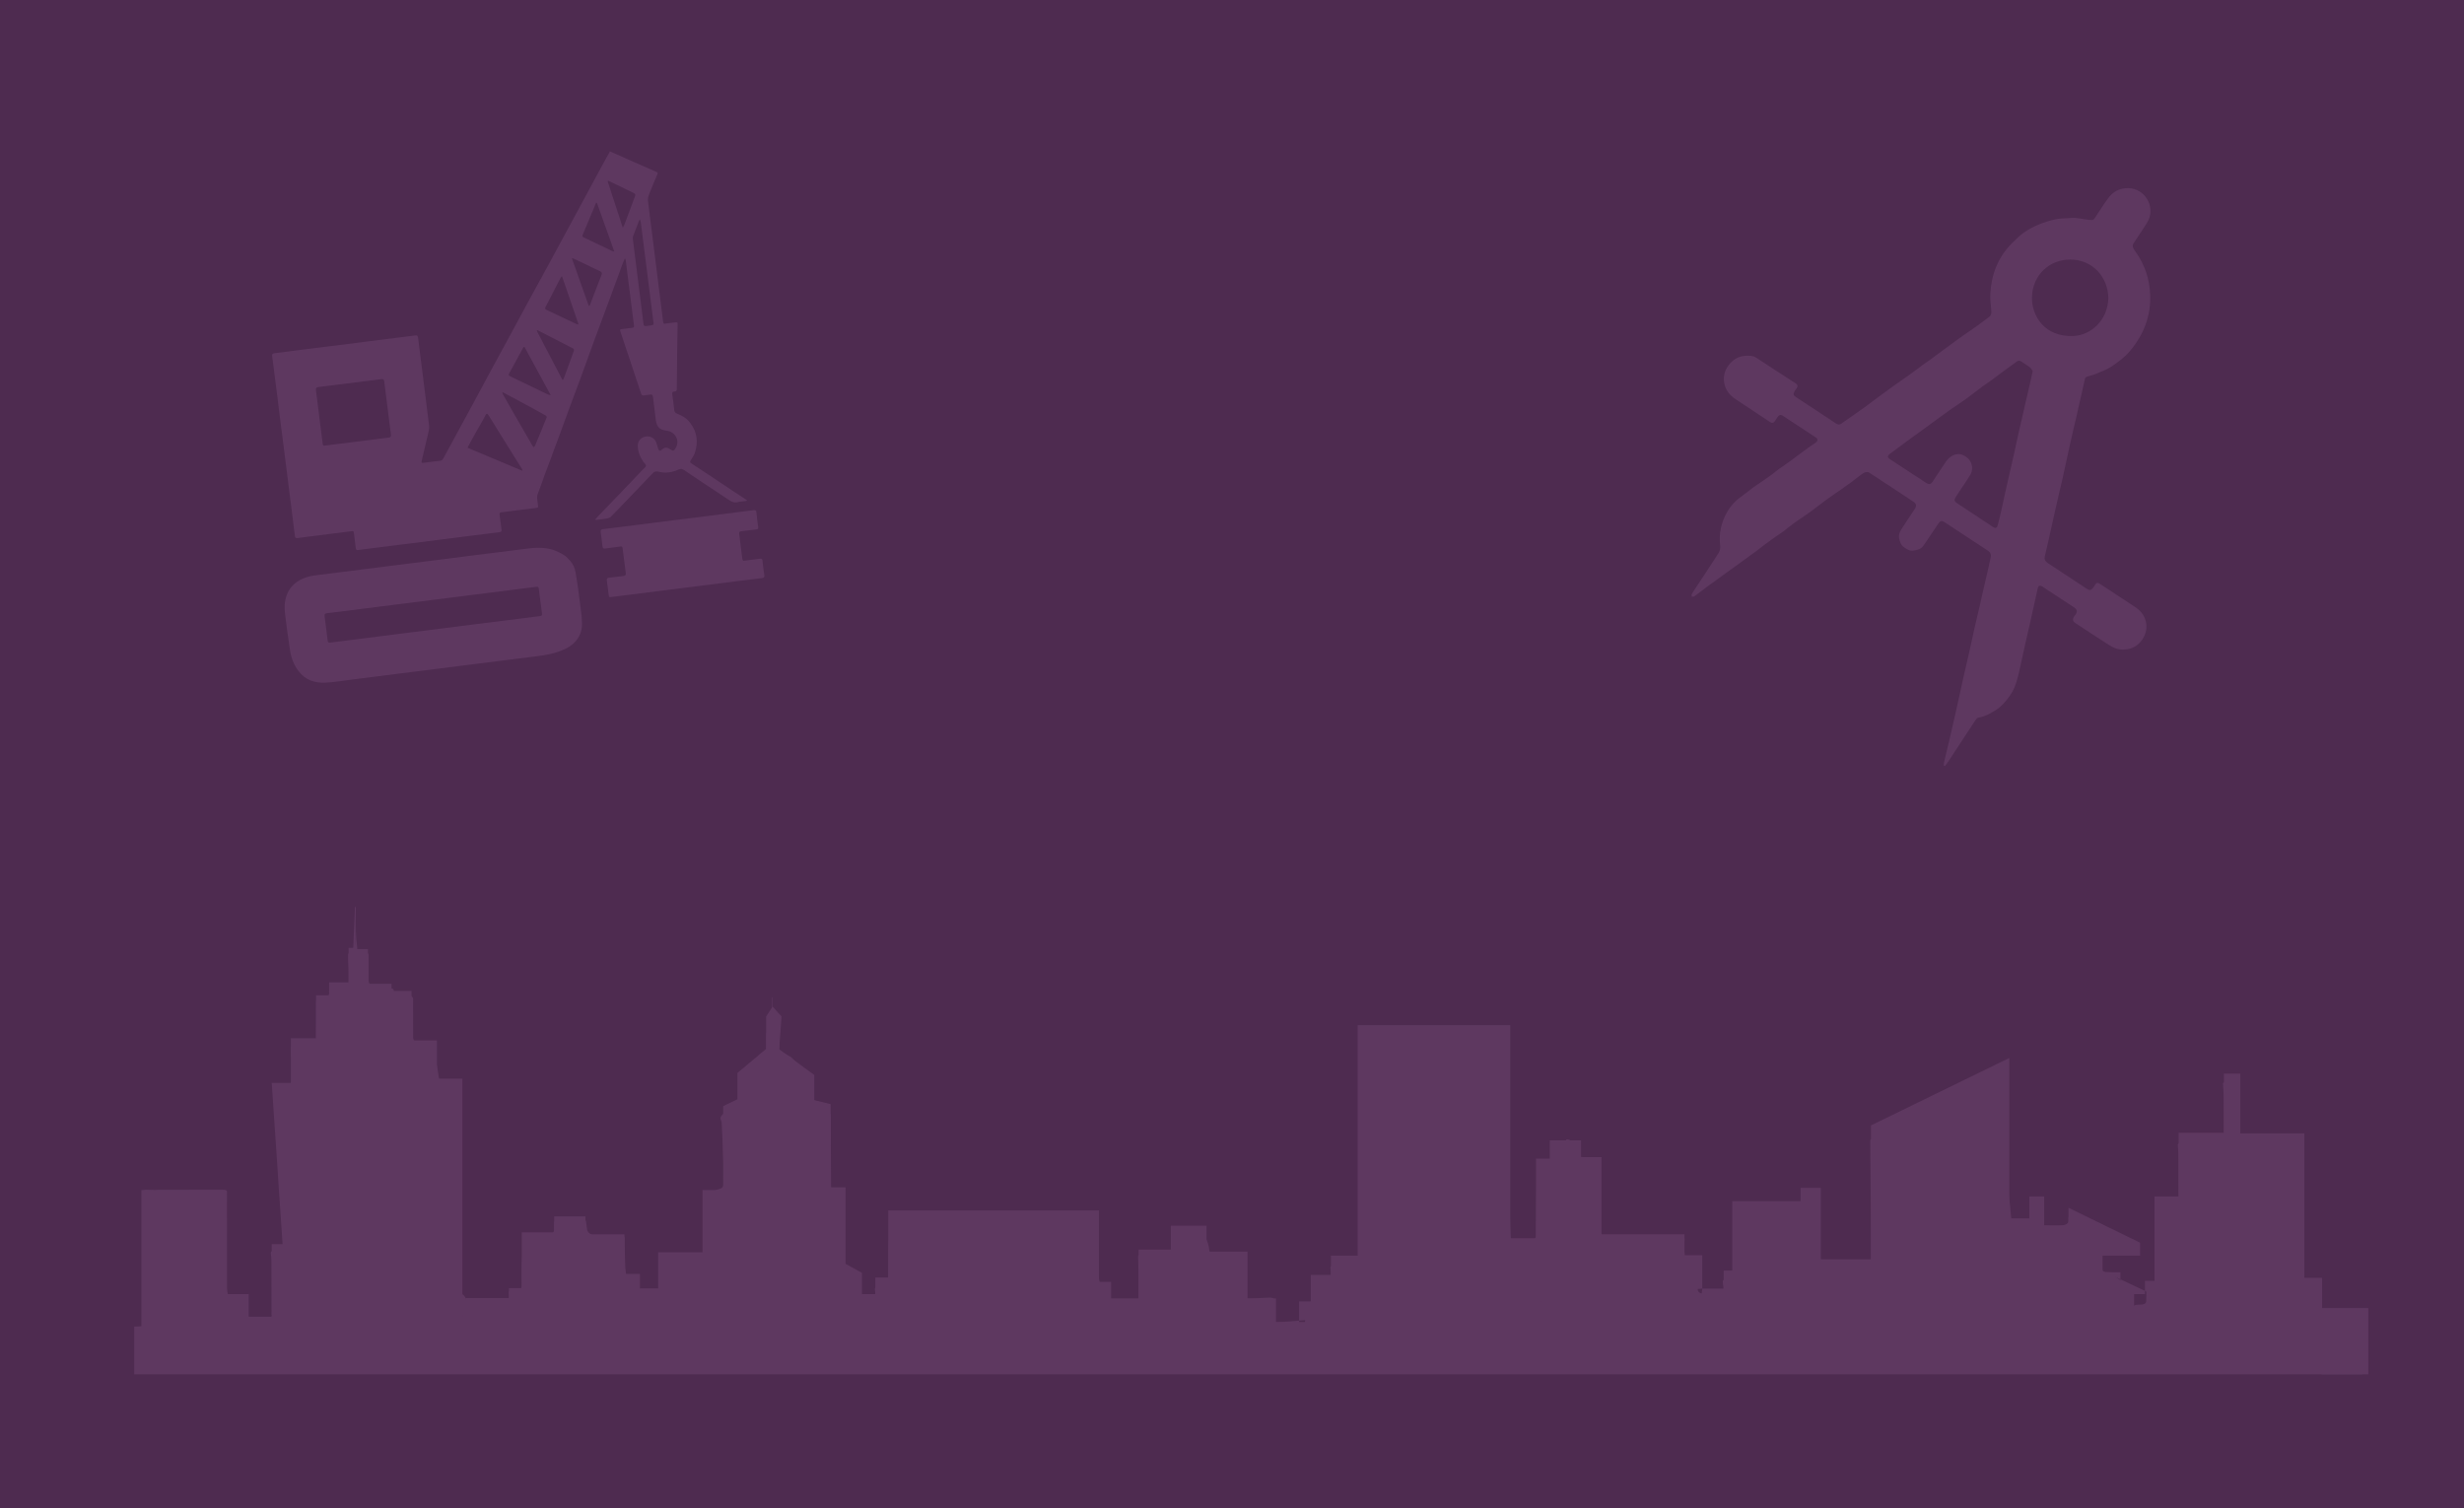 <svg id="eEXFeVaYcxD1" xmlns="http://www.w3.org/2000/svg" xmlns:xlink="http://www.w3.org/1999/xlink" viewBox="20 -65 1160 710" shape-rendering="geometricPrecision" text-rendering="geometricPrecision"><defs><rect id="eEXFeVaYcxD2" width="50.212" height="50.212" rx="0" ry="0"/><rect id="eEXFeVaYcxD3" width="50.212" height="50.211" rx="0" ry="0"/><rect id="eEXFeVaYcxD4" width="62.793" height="62.793" rx="0" ry="0"/><rect id="eEXFeVaYcxD5" width="58.351" height="58.35" rx="0" ry="0"/><rect id="eEXFeVaYcxD6" width="54.526" height="54.529" rx="0" ry="0"/><rect id="eEXFeVaYcxD7" width="61.734" height="61.734" rx="0" ry="0"/><rect id="eEXFeVaYcxD8" width="63.248" height="63.249" rx="0" ry="0"/><rect id="eEXFeVaYcxD9" width="63.527" height="63.061" rx="0" ry="0"/><rect id="eEXFeVaYcxD10" width="63.542" height="63.543" rx="0" ry="0"/><rect id="eEXFeVaYcxD11" width="62.916" height="62.914" rx="0" ry="0"/><rect id="eEXFeVaYcxD12" width="50.873" height="50.872" rx="0" ry="0"/><rect id="eEXFeVaYcxD13" width="62.716" height="62.716" rx="0" ry="0"/><rect id="eEXFeVaYcxD14" width="62.523" height="62.523" rx="0" ry="0"/><rect id="eEXFeVaYcxD15" width="63.049" height="63.049" rx="0" ry="0"/></defs><g id="eEXFeVaYcxD16"><rect id="eEXFeVaYcxD17" width="1200" height="720" rx="0" ry="0" transform="matrix(1 0 0 1 0 -70)" fill="rgb(78,43,80)" stroke="none" stroke-width="1"/><g id="eEXFeVaYcxD18"><path id="eEXFeVaYcxD19" d="M307.157,6.257C310.986,7.958,314.687,9.609,318.394,11.248C321.947,12.819,325.505,14.383,329.063,15.933C329.654,16.19,329.703,16.531,329.465,17.087C328.112,20.28,326.735,23.464,325.484,26.698C325.127,27.624,324.942,28.732,325.063,29.707C327.363,48.311,329.718,66.911,332.065,85.508C332.357,87.818,332.245,87.477,334.239,87.225C335.373,87.083,336.509,86.931,337.647,86.803C338.993,86.652,339.021,86.68,339,87.996C338.933,91.987,338.853,95.975,338.802,99.967C338.724,106.039,338.648,112.113,338.616,118.184C338.611,119.034,338.234,119.302,337.502,119.319C336.596,119.34,336.348,119.744,336.485,120.653C336.849,123.055,337.161,125.469,337.392,127.888C337.486,128.901,337.916,129.429,338.843,129.77C341.297,130.673,343.431,132.063,345.015,134.186C348.212,138.473,348.794,143.192,347.113,148.185C346.69,149.438,345.901,150.586,345.188,151.723C344.788,152.36,344.785,152.709,345.45,153.137C348.019,154.79,350.56,156.481,353.101,158.169C357.084,160.818,361.059,163.482,365.042,166.131C367.006,167.438,368.986,168.721,370.955,170.016C371.196,170.177,371.422,170.363,371.809,170.651C371.374,170.777,371.158,170.869,370.937,170.899C369.732,171.06,368.492,171.081,367.329,171.385C365.622,171.826,364.337,171.173,362.998,170.258C359.732,168.032,356.402,165.898,353.109,163.711C350.045,161.678,346.996,159.624,343.939,157.577C343.077,156.999,342.256,156.321,341.324,155.893C340.857,155.679,340.105,155.757,339.61,155.985C337.124,157.123,334.553,157.689,331.825,157.394C330.933,157.297,330.061,156.98,329.171,156.939C328.658,156.911,327.97,157.082,327.635,157.426C323.861,161.301,320.144,165.234,316.405,169.144C313.505,172.178,310.614,175.218,307.666,178.201C307.222,178.652,306.516,178.967,305.881,179.082C304.246,179.381,302.584,179.538,300.927,179.737C300.736,179.758,300.538,179.717,300.092,179.687C300.662,179.043,301.085,178.53,301.546,178.052C305.394,174.05,309.253,170.057,313.096,166.054C316.286,162.726,319.462,159.384,322.638,156.04C323.18,155.467,324.059,154.885,324.103,154.257C324.142,153.66,323.277,153.015,322.843,152.369C321.29,150.053,320.226,147.555,320.262,144.718C320.289,142.551,321.766,140.902,323.891,140.518C326.067,140.124,328.089,141.171,328.886,143.172C329.257,144.108,329.498,145.09,329.794,146.051C330.213,147.395,330.701,147.536,331.712,146.599C332.889,145.509,333.95,145.476,335.468,146.484C336.914,147.445,337.209,147.378,338.099,145.901C340.16,142.488,337.979,138.268,333.897,137.762C330.495,137.344,329.159,136.003,328.733,132.598C328.282,129.016,327.804,125.434,327.401,121.847C327.293,120.887,326.932,120.573,325.993,120.755C325.073,120.932,324.128,120.96,323.208,121.144C322.374,121.311,322.035,120.96,321.791,120.211C320.664,116.749,319.496,113.299,318.341,109.844C316.278,103.66,314.206,97.475,312.146,91.285C311.748,90.096,311.771,90.073,312.974,89.912C314.488,89.711,316,89.479,317.521,89.345C318.331,89.273,318.572,89.019,318.461,88.176C317.385,79.878,316.348,71.574,315.301,63.271C315.066,61.411,314.841,59.551,314.604,57.693C314.561,57.357,314.482,57.026,314.172,56.629C313.85,57.384,313.498,58.132,313.213,58.903C311.615,63.23,310.046,67.566,308.445,71.891C305.522,79.79,302.564,87.68,299.655,95.585C297.392,101.734,295.194,107.906,292.94,114.059C291.649,117.574,290.283,121.062,288.988,124.574C287.116,129.646,285.292,134.738,283.418,139.808C281.132,145.99,278.807,152.154,276.517,158.329C275.323,161.544,274.145,164.768,273.007,168.002C272.835,168.499,272.846,169.09,272.885,169.628C272.956,170.596,273.119,171.558,273.239,172.522C273.416,173.957,273.398,173.994,272.002,174.171C267.938,174.688,263.874,175.194,259.808,175.702C258.603,175.849,257.399,176.017,256.191,176.137C255.396,176.218,255.04,176.466,255.186,177.393C255.553,179.688,255.772,182.004,256.107,184.309C256.226,185.123,255.979,185.418,255.166,185.518C245.419,186.73,235.676,187.982,225.931,189.212C216.254,190.435,206.575,191.65,196.9,192.871C194.145,193.216,191.387,193.547,188.635,193.927C187.872,194.033,187.567,193.794,187.482,193.031C187.234,190.788,186.926,188.551,186.648,186.311C186.488,185.014,186.441,184.954,185.19,185.113C179.99,185.768,174.79,186.433,169.59,187.093C166.455,187.489,163.314,187.828,160.19,188.291C159.176,188.443,158.916,188.093,158.81,187.199C158.327,183.131,157.803,179.064,157.29,175.003C154.958,156.54,152.627,138.074,150.295,119.612C149.584,113.963,148.886,108.312,148.14,102.667C148.018,101.737,148.235,101.397,149.214,101.278C163.304,99.528,177.389,97.736,191.477,95.955C199.468,94.948,207.461,93.959,215.449,92.913C216.425,92.787,216.714,93.067,216.829,93.997C218.537,107.707,220.287,121.411,221.981,135.122C222.102,136.092,222.003,137.137,221.786,138.093C220.745,142.696,219.626,147.277,218.541,151.872C218.31,152.833,218.439,152.987,219.448,152.866C222.033,152.558,224.613,152.187,227.203,151.923C228.136,151.826,228.5,151.203,228.862,150.543C230.542,147.466,232.195,144.377,233.866,141.295C236.895,135.72,239.942,130.157,242.962,124.577C245.928,119.09,248.863,113.584,251.834,108.097C254.374,103.403,256.956,98.731,259.499,94.039C262.572,88.371,265.612,82.686,268.696,77.02C271.709,71.48,274.768,65.964,277.782,60.425C280.57,55.312,283.327,50.184,286.099,45.063C288.822,40.033,291.547,35.007,294.266,29.977C297.278,24.398,300.282,18.814,303.304,13.24C304.581,10.896,305.882,8.567,307.157,6.257M172.918,144.771C173.12,144.752,173.259,144.739,173.398,144.723C183.273,143.479,193.147,142.223,203.027,140.999C204.032,140.877,204.153,140.404,204.039,139.525C202.963,131.198,201.906,122.868,200.888,114.536C200.766,113.525,200.333,113.376,199.447,113.491C189.605,114.754,179.762,116.006,169.912,117.21C168.856,117.339,168.605,117.698,168.739,118.724C169.829,127.118,170.877,135.515,171.921,143.916C172.006,144.6,172.237,144.968,172.918,144.771M265.808,156.586L265.995,156.398C265.869,156.102,265.772,155.789,265.604,155.516C264.815,154.251,264,153.004,263.211,151.739C260.993,148.181,258.782,144.618,256.57,141.061C255.254,138.94,253.942,136.822,252.627,134.707C251.71,133.233,250.791,131.763,249.87,130.293C249.468,129.653,249.044,129.576,248.649,130.293C248.364,130.807,248.126,131.349,247.836,131.859C245.893,135.297,243.933,138.732,242,142.173C241.362,143.31,240.778,144.476,240.095,145.773C248.738,149.409,257.273,152.997,265.808,156.586M321.229,38.25C320.997,38.654,320.875,38.811,320.806,38.987C319.866,41.408,318.916,43.827,318.016,46.264C317.869,46.662,317.89,47.152,317.941,47.588C318.212,49.93,318.516,52.272,318.81,54.611C320.197,65.59,321.588,76.569,322.955,87.553C323.049,88.319,323.36,88.597,324.093,88.498C324.986,88.379,325.883,88.267,326.777,88.165C327.518,88.082,327.759,87.715,327.665,86.963C325.653,71.165,323.663,55.365,321.656,39.567C321.609,39.196,321.425,38.837,321.229,38.25M256.666,119.648C256.588,119.733,256.513,119.816,256.435,119.898C256.56,120.171,256.664,120.457,256.81,120.718C257.972,122.767,259.134,124.816,260.309,126.857C263.765,132.868,267.225,138.876,270.693,144.877C270.838,145.128,271.084,145.318,271.284,145.542C271.495,145.296,271.785,145.082,271.905,144.796C272.813,142.657,273.688,140.507,274.566,138.358C275.463,136.178,276.337,133.989,277.241,131.81C277.478,131.241,277.428,130.866,276.831,130.543C274.177,129.111,271.551,127.629,268.901,126.191C266.252,124.752,263.588,123.339,260.929,121.917C259.511,121.158,258.086,120.405,256.666,119.648M266.894,98.277C266.763,98.309,266.631,98.345,266.496,98.378C264.235,102.511,261.986,106.646,259.711,110.77C259.332,111.458,259.487,111.816,260.174,112.145C266.115,114.993,272.042,117.866,277.98,120.718C278.279,120.861,278.638,120.888,279.279,121.046C275.044,113.254,270.969,105.765,266.894,98.277M272.979,90.434C272.882,90.526,272.786,90.621,272.689,90.715C276.724,98.423,280.76,106.131,284.789,113.839L285.106,113.763C285.302,113.33,285.527,112.909,285.69,112.464C287.169,108.394,288.625,104.313,290.124,100.248C290.4,99.499,290.108,99.19,289.489,98.877C284.919,96.543,280.361,94.185,275.798,91.84C274.865,91.362,273.919,90.9,272.979,90.434M292.077,87.778C292.16,87.7,292.243,87.623,292.321,87.547C289.757,80.089,287.192,72.632,284.552,64.96C284.216,65.353,284.083,65.463,284.009,65.605C281.611,70.252,279.223,74.9,276.815,79.542C276.449,80.248,276.682,80.609,277.342,80.917C281.983,83.095,286.613,85.292,291.247,87.479C291.513,87.603,291.801,87.679,292.077,87.778M301.03,30.517L300.609,30.473C300.116,31.676,299.629,32.882,299.128,34.078C297.523,37.915,295.927,41.753,294.287,45.574C294.007,46.233,294.206,46.49,294.782,46.749C296.136,47.365,297.468,48.035,298.811,48.68C301.932,50.177,305.055,51.678,308.183,53.166C308.402,53.27,308.669,53.28,309.203,53.397C306.417,45.601,303.723,38.058,301.03,30.517M297.176,78.977C297.283,78.965,297.389,78.954,297.498,78.942C297.587,78.803,297.707,78.673,297.767,78.523C299.566,73.83,301.329,69.124,303.176,64.449C303.555,63.495,303.28,63.076,302.463,62.687C298.928,61.001,295.407,59.285,291.877,57.59C291.109,57.219,290.322,56.892,289.543,56.546C289.451,56.601,289.356,56.658,289.262,56.714L297.176,78.977ZM313.191,42.174C313.508,41.639,313.725,41.373,313.84,41.07C315.521,36.591,317.193,32.111,318.856,27.627C319.3,26.428,319.183,26.273,318.042,25.726C315.197,24.365,312.373,22.969,309.537,21.593C308.477,21.077,307.405,20.585,306.338,20.083C306.246,20.173,306.156,20.263,306.067,20.352C308.412,27.538,310.758,34.723,313.191,42.174" fill="rgb(94,56,96)" stroke="none" stroke-width="1"/><path id="eEXFeVaYcxD20" d="M293.958,227.777C294.384,233.507,291.249,237.984,286.369,240.358C281.763,242.608,276.857,243.466,271.839,244.065C262.192,245.213,252.559,246.478,242.92,247.693C233.284,248.907,223.644,250.125,214.005,251.341C204.366,252.555,194.726,253.779,185.09,254.99C181.131,255.487,177.178,256.212,173.205,256.392C168.177,256.62,163.719,255.137,160.496,250.873C158.297,247.969,157.075,244.689,156.538,241.161C155.657,235.405,154.849,229.631,154.174,223.845C153.837,220.951,153.924,218.031,154.958,215.222C156.289,211.605,158.799,209.146,162.249,207.525C164.296,206.564,166.454,206.108,168.66,205.83C201.723,201.653,234.789,197.484,267.852,193.305C271.978,192.781,276.113,192.572,280.131,193.772C282.049,194.345,283.875,195.345,285.6,196.392C286.693,197.052,287.569,198.102,288.457,199.055C289.867,200.575,290.596,202.479,290.957,204.462C291.548,207.7,292.001,210.968,292.45,214.23C292.939,217.804,293.367,221.391,293.795,224.973C293.903,225.902,293.905,226.841,293.958,227.777M272.585,211.264C272.392,211.285,272.15,211.305,271.909,211.333C259.034,212.962,246.156,214.589,233.282,216.213C221.406,217.71,209.527,219.211,197.651,220.708C189.766,221.703,181.883,222.708,173.997,223.674C172.965,223.799,172.671,224.162,172.82,225.212C173.349,228.959,173.811,232.712,174.237,236.473C174.338,237.374,174.625,237.619,175.545,237.503C187.491,235.964,199.438,234.47,211.388,232.963C226.537,231.049,241.685,229.144,256.838,227.23C262.622,226.503,268.402,225.758,274.189,225.047C274.95,224.95,275.263,224.749,275.143,223.871C274.603,219.992,274.129,216.096,273.658,212.2C273.579,211.547,273.388,211.125,272.585,211.264" fill="rgb(94,56,96)" stroke="none" stroke-width="1"/><path id="eEXFeVaYcxD21" d="M370.506,198.946C373.043,198.624,375.386,198.352,377.725,198.026C378.504,197.918,378.866,198.111,378.953,198.955C379.197,201.265,379.48,203.576,379.825,205.871C379.96,206.777,379.604,207.021,378.802,207.122C368.744,208.371,358.69,209.641,348.635,210.905C335.102,212.614,321.57,214.321,308.038,216.036C306.75,216.197,306.686,216.167,306.527,214.89C306.254,212.724,306.019,210.548,305.694,208.386C305.54,207.381,305.878,207.036,306.864,206.942C309.075,206.734,311.271,206.388,313.479,206.16C314.392,206.066,314.732,205.764,314.597,204.783C314.061,200.896,313.584,197.005,313.118,193.109C313.03,192.389,312.75,192.185,312.033,192.288C309.696,192.621,307.348,192.875,305.013,193.21C304.158,193.332,303.732,193.159,303.634,192.21C303.401,189.965,303.107,187.728,302.79,185.497C302.668,184.642,302.856,184.251,303.802,184.133C327.431,181.171,351.057,178.19,374.681,175.191C375.576,175.076,376.004,175.212,376.096,176.228C376.305,178.507,376.596,180.784,376.947,183.047C377.079,183.893,376.819,184.16,376.032,184.248C373.686,184.513,371.35,184.857,369.004,185.097C368.163,185.184,367.871,185.446,367.992,186.334C368.519,190.184,368.992,194.046,369.457,197.905C369.552,198.697,369.768,199.21,370.506,198.946" fill="rgb(94,56,96)" stroke="none" stroke-width="1"/></g><g id="eEXFeVaYcxD22"><path id="eEXFeVaYcxD23" d="M83.202,559.525C84.66,559.447,86.138,559.426,87.57,559.29C89.225,559.125,90.321,558.264,90.341,557.172C90.381,555.177,90.35,553.204,90.35,551.22C90.35,546.063,90.446,540.914,90.321,535.755C90.241,532.307,90.066,528.867,89.565,525.429C89.133,522.507,88.087,519.616,87.471,516.696C87.225,515.522,87.335,514.331,87.365,513.149C87.441,510.384,87.636,507.628,87.625,504.864C87.625,502.069,87.44,499.286,87.356,496.491C87.314,495.143,87.85,494.996,90.575,495.242C91.728,495.339,92.971,495.113,94.158,495.113C104.358,495.093,114.547,495.093,124.721,495.075C126.189,495.075,126.906,495.348,126.865,496.081C126.835,496.55,126.854,497.019,126.854,497.488C126.854,512.142,126.846,526.798,126.865,541.441C126.874,542.38,127.051,543.318,127.257,544.255C127.451,545.134,129,545.799,130.939,545.867C131.84,545.896,132.757,545.857,133.658,545.867C135.497,545.877,136.223,546.287,136.008,547.157C135.842,547.781,135.648,548.407,135.697,549.023C135.793,550.361,135.412,551.552,133.945,552.784C132.006,554.415,133.063,556.829,136.369,557.249C137.733,557.424,139.309,557.405,140.697,557.249C142.362,557.053,143.978,556.701,145.497,556.301C147.19,555.852,147.932,555.1,147.932,554.122C147.892,545.661,147.911,537.201,147.878,528.74C147.865,527.627,147.707,526.493,147.53,525.37C147.325,524.089,147.983,523.699,150.556,523.689C154.022,523.678,156.804,522.418,156.673,520.738C156.412,517.612,155.952,514.496,155.585,511.38C155.315,509.162,155.204,506.944,154.783,504.736C153.396,497.565,154.313,490.365,154.012,483.185C153.902,480.302,153.962,477.41,153.612,474.528C153.171,470.893,152.369,467.26,151.778,463.634C151.447,461.671,151.076,459.706,151.007,457.743C150.888,453.972,150.987,450.191,150.957,446.42C150.948,445.589,151.338,445.043,153.337,445.208C158.015,445.579,160.15,443.089,159.634,441.35C158.377,436.924,156.373,432.537,157.039,428.024C157.225,426.754,157.635,426.715,160.24,426.588C162.664,426.471,165.094,426.061,167.318,425.561C168.13,425.376,168.776,424.576,168.787,424.047C168.891,418.448,168.871,412.851,168.841,407.253C168.826,405.607,168.725,405.524,172.062,405.183C174.797,404.89,174.422,403.805,174.952,402.936C175.058,402.759,174.972,402.563,174.972,402.369C174.893,400.371,174.893,400.371,178.945,400.386L179.713,400.386C183.078,400.386,184.116,399.897,184.136,398.271C184.166,395.785,184.176,393.304,184.126,390.817C184.084,388.688,183.785,386.552,183.93,384.423C183.98,383.664,185.047,382.928,185.593,382.166C186.16,381.353,187.091,380.539,187.102,379.719C187.202,374.028,187.11,368.337,187.082,362.646C187.082,362.342,187.082,362.041,187.427,361.728C187.462,361.981,187.513,362.242,187.513,362.494C187.522,366.207,187.427,369.916,187.543,373.628C187.623,376.344,187.953,379.069,188.209,381.796C188.305,382.723,189.491,383.221,191.289,383.314C193.043,383.408,193.525,383.906,193.514,384.658C193.504,385.91,193.504,387.149,193.504,388.39C193.504,391.117,193.504,393.832,193.514,396.557C193.514,396.866,193.514,397.183,193.649,397.491C194.787,400.036,197.095,400.768,202.687,400.358C204.902,400.197,205.397,400.412,205.382,401.521C205.382,402.057,205.262,402.605,205.418,403.123C205.888,404.667,208.843,405.228,211.479,404.353C212.136,404.133,213.007,404.061,213.799,403.923C214.034,404.323,214.464,404.725,214.464,405.126C214.505,411.197,214.485,417.259,214.485,423.335C214.485,425.301,215.934,425.994,219.926,425.994C223.747,425.994,223.402,425.672,223.697,427.81C224.128,430.917,225.075,433.994,225.751,437.092C226.005,438.243,226.151,439.397,226.348,440.55C226.467,441.292,226.467,442.054,226.752,442.787C227.093,443.646,228.19,444.115,230.148,444.124C234.698,444.145,234.777,444.174,234.678,446.471C234.492,450.534,234.231,454.609,233.927,458.672C233.752,461.144,233.361,463.607,233.201,466.077C233.004,469.175,232.85,472.281,232.83,475.38C232.665,491,232.553,506.623,232.427,522.234C232.419,522.742,232.397,523.25,232.44,523.749C232.534,524.598,233.291,525.225,234.983,525.566C237.568,526.103,237.433,526.112,236.882,527.44C236.48,528.418,236.326,529.424,236.266,530.41C236.069,533.205,236.01,535.989,235.844,538.783C235.794,539.81,235.549,540.836,235.529,541.871C235.493,542.77,236.019,543.522,237.498,544.196C238.449,544.635,238.88,545.427,239.191,546.101C239.466,546.687,239.34,547.351,239.241,547.977C238.83,550.273,241.11,551.054,245.558,551.806C247.653,552.158,249.911,552.275,252.096,552.471C253.769,552.617,255.503,552.061,256.385,551.367C259.323,549.082,259.938,546.59,259.595,543.962C259.421,542.594,260.046,542.31,262.839,542.242C264.786,542.193,265.627,541.637,265.627,540.376C265.648,536.634,265.497,532.893,265.682,529.15C265.842,526.005,266.4,522.858,266.748,519.704C266.8,519.294,266.8,518.884,266.706,518.482C266.489,517.466,267.72,516.714,269.845,516.675C271.654,516.634,273.456,516.675,275.261,516.663C278.792,516.644,280.876,515.648,280.928,513.918C280.957,512.728,280.876,511.535,280.976,510.343C280.997,510.09,281.623,509.651,281.995,509.651C286.612,509.601,291.238,509.62,295.815,509.62C296.021,511.105,296.246,512.474,296.397,513.842C296.602,515.65,299.412,517.31,303.541,517.086C306.33,516.948,309.142,516.87,311.932,516.715C313.184,516.635,313.879,516.909,313.976,517.427C314.124,518.229,314.004,519.039,314.025,519.841C314.115,523.26,314.19,526.679,314.321,530.109C314.381,531.633,314.467,533.177,314.712,534.701C314.905,535.814,315.893,536.714,318.342,537.085C320.201,537.368,320.538,538.071,320.341,538.96C320.17,539.821,320.182,540.719,320.566,541.55C320.751,541.922,322.035,542.362,322.897,542.41C325.187,542.526,327.537,542.448,329.855,542.448C331.999,542.439,333.457,541.97,333.888,540.934C334.43,539.585,334.829,538.217,334.994,536.85C335.251,534.535,335.28,532.219,335.376,529.903C335.385,529.533,335.19,529.151,335.065,528.79C334.76,527.804,335.621,527.14,337.64,526.875C340.104,526.572,342.562,526.24,345.057,525.987C346.917,525.8,348.825,525.674,350.732,525.625C354.2,525.536,355.974,524.726,355.983,523.065C355.994,514.418,356.099,505.772,355.874,497.127C355.837,495.856,356.485,495.261,358.629,494.732C359.504,494.518,360.378,493.892,360.457,493.423C360.71,492.134,360.545,490.815,360.557,489.515C360.557,486.966,360.642,484.415,360.546,481.866C360.332,475.78,360.035,469.693,359.762,463.607C359.742,463.177,359.616,462.727,359.411,462.306C358.413,460.275,361.133,458.994,363.286,457.568C364.213,456.954,364.826,456.22,365.556,455.536C365.841,455.263,365.908,454.911,366.292,454.687C368.143,453.603,368.457,452.312,368.502,450.985C368.562,448.756,368.416,446.519,368.582,444.292C368.633,443.656,369.158,442.925,369.954,442.406C371.086,441.693,371.648,440.961,371.577,440.09C371.488,438.83,371.198,437.541,373.641,436.642C373.827,436.575,373.927,436.418,373.958,436.31C374.223,435.04,375.13,433.908,376.933,432.959C377.229,432.803,377.304,432.49,377.295,432.245C377.264,431.533,377.931,431.063,378.966,430.547C379.859,430.108,380.626,429.394,380.671,428.787C380.851,426.365,380.626,423.932,380.78,421.519C380.82,420.854,381.622,420.2,382.112,419.544C382.66,418.831,383.248,418.127,383.706,417.542C384.422,417.942,385.48,418.44,386.27,419.018C386.764,419.379,387.083,419.867,387.083,420.297C387.018,423.179,386.804,426.062,386.804,428.943C386.793,429.382,387.505,429.871,388.116,430.252C389.308,430.984,390.651,431.669,391.932,432.382C392.148,432.499,392.402,432.606,392.539,432.743C393.656,433.916,394.732,435.097,395.855,436.269C396.531,436.973,397.278,437.657,397.968,438.371C398.214,438.615,398.47,438.879,398.53,439.162C398.869,440.501,399.361,441.78,401.505,442.797C401.955,443.011,401.935,443.5,401.947,443.872C401.986,445.444,402.014,447.017,401.955,448.589C401.867,450.955,402.962,453.182,405.469,455.204C406.946,456.395,408.688,457.518,410.206,458.702C410.688,459.073,411.087,459.551,411.098,459.981C411.169,463.086,411.169,466.205,411.13,469.321C411.03,476.99,410.882,484.649,410.793,492.319C410.779,492.865,410.779,493.491,411.263,493.96C411.655,494.362,412.772,494.85,413.539,494.84C415.513,494.82,416.178,495.26,416.435,496.09C417.13,498.404,417.256,500.741,415.788,502.979C414.422,505.059,414.662,507.189,414.176,509.29C413.99,510.13,414.156,510.979,414.133,511.829C414.034,517.233,413.9,522.637,413.809,528.038C413.8,528.565,413.991,529.094,414.117,529.62C414.134,529.748,414.146,529.914,414.311,529.982C416.33,530.852,418.383,531.711,420.597,532.639C420.713,533.303,420.979,534.164,420.967,535.033C420.939,536.752,420.701,538.471,420.634,540.192C420.569,541.901,420.589,543.621,420.619,545.331C420.662,546.924,422.077,547.578,425.403,547.598L428.111,547.598C430.931,547.588,432.05,547.139,432.13,545.771C432.215,544.55,432.05,543.328,431.865,542.107C431.719,541.169,432.432,540.739,434.441,540.739C436.945,540.739,437.64,540.545,437.866,539.333C438.188,537.711,438.227,536.08,438.248,534.457C438.288,529.983,438.197,525.518,438.308,521.053C438.36,518.964,438.771,516.872,439.01,514.771C439.15,513.424,439.275,512.056,439.386,510.7C439.395,510.552,439.326,510.387,439.236,510.239C438.414,508.861,438.526,508.773,441.594,508.773C456.173,508.773,470.74,508.794,485.32,508.754C494.777,508.734,504.251,508.705,513.699,508.52C518.838,508.421,523.969,508.011,529.095,507.708C530.545,507.63,531.938,507.416,533.373,507.346C533.808,507.317,534.503,507.484,534.689,507.659C534.962,507.923,534.975,508.274,534.962,508.578C534.863,511.714,534.531,514.86,534.649,517.995C534.774,520.936,535.365,523.868,535.715,526.799C535.882,528.235,535.882,529.682,536.125,531.116C536.451,533.099,536.956,535.083,537.377,537.056C537.476,537.525,537.527,537.994,537.654,538.462C537.867,539.312,538.198,540.103,539.817,540.671C540.472,540.896,540.989,541.442,541,541.853C541.028,543.319,540.815,544.793,540.709,546.259C540.598,547.782,540.989,549.151,544.537,549.736C546.58,550.069,548.5,550.588,550.569,550.852C553.825,551.271,556.069,550.479,556.05,548.848C555.999,544.128,556.07,539.42,556.029,534.702C556.009,532.006,555.834,529.308,555.793,526.602C555.784,526.037,556.176,525.576,557.72,525.595C560.421,525.636,563.137,525.568,565.838,525.625C570.558,525.732,570.831,524.922,571.222,523.026C571.507,521.62,571.633,520.213,571.919,518.814C572.104,517.858,573.338,517.497,575.236,517.506C578.652,517.535,582.068,517.535,585.485,517.496C587.044,517.486,587.786,517.964,588.041,518.552C588.523,519.685,588.807,520.827,589.086,521.98C589.272,522.723,589.227,523.475,589.431,524.217C589.668,525.125,590.872,525.606,592.721,525.594C594.953,525.574,597.191,525.506,599.416,525.419C600.771,525.37,601.992,525.916,601.992,526.64C602.004,528.077,601.904,529.503,602.022,530.93C602.353,534.836,602.745,538.736,603.203,542.643C603.284,543.375,603.705,544.118,604.168,544.822C605.057,546.19,606.672,546.532,609.737,546.278C612.321,546.063,614.947,545.984,617.564,545.878C619.193,545.81,619.916,546.268,619.886,547.03C619.776,549.815,619.755,552.618,619.476,555.393C619.304,557.053,620.817,558.167,623.563,558.929C626.127,559.642,628.974,559.487,631.609,559.125C634.544,558.715,634.316,557.288,634.435,556.203C634.623,554.366,634.213,552.511,634.213,550.664C634.203,550.195,634.462,549.58,635.105,549.295C637.29,548.3,637.47,547.039,637.53,545.76C637.63,543.874,637.63,541.989,637.581,540.102C637.56,539.244,638.493,539.019,640.017,539.039C640.997,539.049,641.991,539.078,642.972,539.039C645.826,538.901,646.688,538.481,646.667,537.074C646.64,535.298,646.459,533.509,646.327,531.731C646.275,531.076,647.269,530.539,648.611,530.636C651.376,530.852,653.842,530.792,655.585,529.492C655.845,529.306,656.725,529.267,657.327,529.248C660.986,529.15,664.65,529.082,668.309,529.023C670.143,528.995,670.643,528.349,670.654,527.685C670.733,524.011,671.004,520.328,670.584,516.656C670.271,513.91,669,511.184,668.168,508.458C668.078,508.146,668.02,507.834,668.008,507.52C668,505.82,668.02,504.122,668,502.43C667.88,495.386,667.84,488.351,667.569,481.327C667.498,479.627,666.615,477.936,666.125,476.237C665.843,475.289,665.424,474.323,665.384,473.375C665.273,470.824,665.393,468.274,665.332,465.733C665.245,461.992,665.081,458.25,664.941,454.518C664.834,451.783,664.873,449.058,664.522,446.34C664.22,443.947,663.45,441.572,662.928,439.19C662.557,437.51,662.035,435.829,661.988,434.139C661.837,429.928,661.916,425.717,661.907,421.505C661.907,420.705,661.796,419.885,662.015,419.093C662.075,418.858,663.128,418.516,663.721,418.528C666.727,418.548,669.721,418.703,672.727,418.742C676.725,418.79,680.732,418.742,684.731,418.752C698.696,418.819,712.673,418.878,726.651,418.958C728.546,418.967,728.943,419.279,728.956,420.246C729.004,423.274,729.155,426.323,729.276,429.362C729.286,429.616,729.286,429.87,729.286,430.114C729.286,435.654,729.235,441.184,729.296,446.721C729.375,453.503,729.515,460.283,729.705,467.063C729.737,468.215,730.327,469.359,730.317,470.501C730.296,473.169,730.008,475.826,729.917,478.483C729.846,480.359,729.777,482.245,729.925,484.129C730.076,486.025,730.739,487.93,730.779,489.824C730.898,495.296,730.769,500.767,730.83,506.227C730.88,510.125,731.011,514.014,731.269,517.903C731.33,518.85,731.26,519.944,733.945,520.325C736.422,520.687,739.135,520.414,740.798,519.514C742.352,518.664,743.122,517.736,743.122,516.544C743.173,506.276,743.324,495.999,743.452,485.73C743.473,484.421,743.845,484.236,746.43,484.226C747.882,484.216,749.326,483.357,749.556,482.33C749.625,482.017,749.536,481.705,749.605,481.383C749.857,480.171,750.677,479.81,753.132,479.741C755.218,479.702,757.052,478.794,757.18,477.601C757.259,476.789,756.85,475.979,756.881,475.169C756.941,473.928,757.18,472.696,757.351,471.446C759.024,471.251,759.285,471.925,759.706,472.392C761.197,474.083,761.947,475.823,761.709,477.689C761.477,479.418,762.03,479.623,765.556,479.74C767.079,479.799,767.549,480.15,767.139,480.884C766.269,482.407,767.58,483.531,770.706,484.039C773.262,484.439,774.143,485.192,773.633,486.472C773.5,486.804,773.481,487.156,773.481,487.498C773.473,496.427,773.473,505.356,773.493,514.286C773.501,514.873,773.681,515.477,773.951,516.045C774.335,516.847,775.516,517.091,777.15,517.091C788.04,517.071,798.941,517.081,809.84,517.071C812.916,517.071,813.177,517.402,813.025,518.946C812.787,521.252,812.907,523.587,813.136,525.902C813.248,527.015,814.149,527.27,816.414,527.299C819.619,527.328,819.81,527.445,819.248,529.009C819.187,529.194,819.187,529.38,819.187,529.566C819.187,533.6,819.136,537.626,819.239,541.642C819.26,542.588,819.34,543.781,821.815,543.996C824.248,544.202,826.823,544.221,829.278,544.074C831.191,543.947,831.511,543.009,831.493,542.208C831.452,540.987,831.181,539.766,831.061,538.544C830.972,537.587,831.522,537.333,833.516,537.323C837.834,537.294,840.218,536.189,840.198,534.069C840.17,530.679,839.827,527.279,839.907,523.899C839.986,520.187,839.448,516.533,837.523,512.927C837.323,512.545,837.231,512.126,837.231,511.726C837.193,509.43,837.193,507.134,837.165,504.839C837.165,504.349,837.103,503.87,838.556,503.852C842.173,503.803,845.78,503.677,849.387,503.656C853.774,503.617,858.163,503.648,862.532,503.648L863.122,503.648C865.949,503.648,867.001,503.197,867.683,501.869C868.325,500.638,869.135,499.416,869.888,498.196C870.228,497.637,870.999,497.385,872.212,497.453C872.532,497.473,872.862,497.463,873.181,497.453C876.38,497.307,876.38,497.296,876.38,498.909C876.38,501.682,876.339,504.448,876.39,507.213C876.491,513.651,876.639,520.09,876.73,526.527C876.751,527.867,878.001,528.94,879.705,529.879C881.248,530.718,883.582,530.631,885.639,530.69C888.985,530.779,892.352,530.68,895.697,530.739C900.166,530.808,900.595,530.036,900.807,528.228C900.967,526.967,900.827,525.707,900.827,524.447C900.818,521.273,900.84,518.097,900.818,514.923C900.715,501.109,900.595,487.294,900.477,473.479C900.477,472.992,900.436,472.494,900.456,472.004C900.487,471.135,901.509,470.88,903.132,470.979C908.103,471.302,912.281,470.353,916.207,469.014C916.606,468.878,916.89,468.653,917.188,468.457C920.206,466.435,923.219,464.433,926.206,462.411C926.797,461.999,927.219,461.55,927.748,461.12C929.221,459.929,930.595,458.698,932.239,457.563C934.932,455.709,937.767,453.9,940.623,452.103C941.364,451.624,942.225,451.155,943.23,450.842C947.435,449.503,949.308,447.334,951.825,445.371C953.388,444.15,955.161,442.986,956.935,441.834C957.367,441.562,958.166,441.385,958.848,441.22C959.851,440.985,960.582,441.091,960.83,441.688C961.433,443.085,962.233,444.482,962.644,445.898C963.966,450.5,964.217,455.131,963.987,459.771C963.887,461.891,963.975,464.022,963.987,466.142C963.987,470.226,963.956,474.309,964.018,478.404C964.066,481.256,964.148,484.108,964.39,486.971C964.649,489.931,965.128,492.891,965.497,495.862C965.769,498.01,966.032,500.16,966.259,502.319C966.541,504.966,966.693,507.633,967.103,510.281C967.183,510.77,968.045,511.394,968.925,511.649C970.099,512.02,971.311,511.649,972.352,511.19C973.245,510.79,974.368,510.516,975.377,510.164C976.19,509.881,976.972,509.568,977.793,509.285C978.135,509.167,978.693,508.972,978.885,509.031C979.237,509.137,979.555,509.392,979.627,509.608C980.356,511.727,980.898,511.962,985.347,511.971C986.699,511.971,988.054,511.971,989.406,511.961C992.129,511.952,993.683,511.209,993.804,509.88C993.856,509.284,993.815,508.679,993.815,508.063C994.023,508.043,994.246,508.014,994.465,507.985C995.115,508.385,995.808,508.777,996.418,509.196C999.042,510.966,1001.518,512.792,1004.292,514.503C1007.158,516.272,1010.344,517.912,1013.33,519.631C1014.143,520.101,1015.004,520.354,1016.307,520.305C1017.038,520.276,1017.86,520.344,1018.542,520.492C1019.163,520.608,1020.104,520.912,1020.084,521.116C1020.056,521.449,1019.501,521.879,1018.903,522.074C1018.268,522.29,1017.308,522.378,1016.516,522.339C1011.698,522.104,1010.136,523.569,1009.844,525.27C1009.422,527.75,1009.693,530.262,1009.753,532.764C1009.765,533.535,1010.733,533.915,1012.388,533.926C1015.355,533.945,1015.805,534.229,1015.462,535.665C1015.396,536.006,1015.422,536.358,1015.414,536.71C1015.283,539.278,1015.295,541.849,1015.003,544.418C1014.621,547.936,1014.022,551.462,1013.501,554.98C1013.399,555.634,1013.17,556.289,1013.158,556.943C1013.138,558.585,1014.392,559.396,1017.707,559.494C1022.75,559.64,1024.942,559.797,1024.701,556.583C1024.54,554.481,1024.42,552.392,1024.359,550.291C1024.34,549.607,1025.034,549.177,1026.616,549.187C1029.391,549.216,1030.332,548.806,1030.391,547.458C1030.483,545.7,1030.471,543.941,1030.391,542.183C1030.343,540.992,1031.344,540.552,1033.688,540.835C1037.464,541.304,1039.489,540.542,1039.51,538.666C1039.57,535.539,1039.31,532.433,1038.098,529.337C1037.336,527.381,1037.145,525.369,1036.914,523.376C1036.824,522.623,1037.464,521.861,1037.574,521.1C1037.694,520.259,1037.685,519.419,1037.555,518.59C1037.403,517.592,1036.904,516.605,1036.853,515.6C1036.663,511.653,1036.593,507.696,1036.494,503.74C1036.462,502.401,1036.824,502.333,1039.51,502.529C1042.815,502.772,1045.692,502.636,1045.66,500.105C1045.581,493.745,1045.66,487.405,1045.62,481.054C1045.6,478.73,1045.448,476.412,1045.281,474.088C1045.229,473.346,1045.819,473.101,1047.302,473.11C1052.202,473.15,1057.103,473.139,1062.014,473.139C1065.889,473.15,1067.922,471.957,1067.282,470.081C1067.114,469.593,1066.974,469.095,1066.974,468.596C1066.943,463.448,1066.994,458.281,1066.93,453.132C1066.902,450.591,1066.691,448.05,1066.581,445.511C1066.561,445.266,1066.399,444.935,1066.65,444.768C1067.241,444.377,1068.052,444.064,1068.774,443.704C1069.396,444.064,1070.449,444.388,1070.557,444.768C1070.997,446.409,1071.119,448.061,1071.438,449.711C1071.83,451.666,1072.302,453.609,1072.742,455.563C1072.821,455.935,1072.954,456.306,1072.954,456.677C1072.963,461.23,1072.963,465.793,1072.963,470.355C1072.963,472.153,1074.556,472.935,1078.192,472.935C1081.158,472.935,1084.134,473.012,1087.089,472.914C1090.897,472.788,1094.684,472.543,1098.471,472.318C1099.613,472.25,1100.023,472.465,1100.034,472.982C1100.034,474.165,1100.055,475.346,1100.055,476.54C1100.044,490.559,1100.064,504.588,1100.014,518.618C1100.004,521.714,1099.784,524.822,1099.633,527.918C1099.526,530.175,1099.404,532.432,1099.242,534.689C1099.192,535.314,1098.903,535.929,1098.89,536.545C1098.851,538.899,1102.079,540.492,1106.916,540.541C1109.031,540.561,1110.023,541.303,1108.661,542.064C1106.185,543.471,1106.316,545.112,1106.154,546.762C1106.006,548.259,1105.994,549.763,1105.734,551.258C1105.284,553.818,1108.449,554.218,1112.627,553.925C1117.037,553.622,1121.374,553.103,1125.773,552.752C1126.395,552.702,1127.467,552.977,1127.798,553.25C1128.749,554.041,1129.67,554.842,1129.069,555.888C1128.479,556.885,1129.632,557.392,1132.206,557.441L1132.206,581.973L83.202,581.973L83.202,559.525ZM159.648,488.372C159.648,489.652,159.657,490.941,159.648,492.222C159.632,493.033,160.249,493.589,162.027,493.627C165.358,493.706,168.694,493.833,172.006,493.785C173.61,493.756,175.392,493.52,175.382,492.377C175.352,489.701,175.382,487.015,175.362,484.328C175.352,483.35,174.16,483.067,172.326,483.086C169.076,483.115,165.829,483.086,162.588,483.097C160.474,483.097,159.676,483.478,159.656,484.503C159.623,485.783,159.648,487.072,159.648,488.372M175.744,461.534C175.744,460.058,175.703,458.584,175.764,457.108C175.794,456.288,174.942,455.848,173.395,455.819C170.499,455.77,167.599,455.77,164.703,455.819C162.99,455.858,161.757,456.327,161.587,457.206C161.361,458.282,161.256,459.385,161.196,460.469C161.177,460.899,161.523,461.33,161.503,461.76C161.452,462.873,161.177,464.006,161.207,465.12C161.247,466.566,163.557,467.593,166.563,467.6C168.356,467.611,170.165,467.611,171.967,467.6C174.943,467.6,175.704,467.239,175.735,465.765C175.764,464.358,175.744,462.951,175.744,461.534M223.745,488.226C223.745,487.025,223.745,485.833,223.745,484.65C223.734,483.555,222.863,483.107,220.62,483.097C217.458,483.086,214.308,483.086,211.145,483.097C209.026,483.107,208.06,483.555,208.051,484.581C208.02,487.16,208.04,489.73,208.051,492.309C208.051,493.072,208.738,493.608,210.4,493.62C213.837,493.649,217.283,493.649,220.72,493.62C222.835,493.6,223.706,493.141,223.735,492.085C223.78,490.795,223.745,489.515,223.745,488.226M184.41,486.447C184.41,487.609,184.38,488.771,184.42,489.935C184.454,491.069,185.531,491.634,187.816,491.664C190.525,491.703,193.236,491.703,195.932,491.664C197.721,491.644,198.908,491.059,198.968,490.18C199.124,488.148,199.308,486.115,199.328,484.084C199.338,481.914,198.036,481.123,193.839,480.645C192.806,480.527,191.624,480.488,190.587,480.585C187.02,480.946,183.858,481.659,184.379,483.897C184.576,484.738,184.41,485.598,184.41,486.447M215.581,507.063C217.128,507.063,218.681,507.092,220.229,507.053C222.354,507.024,223.186,506.671,223.326,505.665C223.461,504.707,223.361,503.75,223.361,502.802C223.361,501.375,223.411,499.94,223.35,498.514C223.296,497.352,222.19,496.793,219.829,496.764C217.059,496.735,214.288,496.735,211.517,496.764C209.695,496.785,208.472,497.429,208.432,498.327C208.392,499.098,208.443,499.871,208.411,500.633C208.381,501.6,208.257,502.578,208.286,503.545C208.328,504.443,208.286,505.352,208.748,506.201C208.943,506.573,210.245,506.944,211.162,507.023C212.584,507.169,214.102,507.063,215.581,507.063M199.749,446.09C199.749,444.701,199.779,443.314,199.739,441.937C199.709,440.902,198.778,440.471,196.643,440.452C194.385,440.443,192.124,440.431,189.88,440.463C187.225,440.502,185.652,441.146,185.602,442.378C185.487,444.819,185.512,447.272,185.612,449.714C185.633,450.398,186.063,451.228,187.705,451.346C190.412,451.532,193.216,451.64,195.932,451.55C199.583,451.424,199.748,451.228,199.748,449.382L199.748,446.09ZM208.256,515.64C208.306,515.64,208.366,515.65,208.43,515.65C208.43,516.617,208.264,517.604,208.47,518.562C208.797,520.251,209.488,520.515,212.268,520.984C215.149,521.453,217.723,521.278,220.414,520.731C221.872,520.428,222.863,519.977,222.938,519.235C223.144,517.116,223.36,514.986,223.255,512.866C223.215,511.88,223.009,510.647,220.18,510.531C217.243,510.404,214.267,510.404,211.331,510.51C209.999,510.549,208.883,510.999,208.788,511.809C208.647,513.09,208.442,514.358,208.256,515.64M199.349,432.733C199.349,431.443,199.389,430.154,199.338,428.874C199.298,427.889,198.357,427.447,196.352,427.438C194.304,427.417,192.239,427.427,190.175,427.427C187.571,427.438,186.168,427.888,185.993,429.118C185.673,431.462,185.602,433.807,185.622,436.152C185.632,437.049,186.718,437.822,188.687,437.95C191.017,438.096,193.397,438.144,195.755,438.144C198.211,438.144,199.327,437.53,199.348,436.307C199.368,435.117,199.349,433.926,199.349,432.733M174.582,515.553C174.582,514.517,174.617,513.481,174.582,512.435C174.541,511.224,173.395,510.657,170.94,510.627C168.861,510.618,166.768,510.686,164.692,510.607C161.716,510.52,160.69,510.969,160.475,512.738C160.23,514.681,160.415,516.634,160.425,518.58C160.425,519.547,161.306,520.24,163.196,520.622C165.781,521.15,168.345,521.17,171.016,520.758C173.641,520.348,174.572,519.812,174.582,518.472C174.601,517.496,174.591,516.528,174.582,515.553M198.984,500.184C198.984,499.119,199.014,498.055,198.968,496.99C198.918,495.886,197.73,495.309,195.511,495.3C193.071,495.29,190.617,495.28,188.177,495.3C185.798,495.31,184.525,495.828,184.454,496.98C184.341,498.925,184.185,500.889,184.496,502.823C184.782,504.621,185.307,505.236,189.791,505.148C191.654,505.109,193.523,505.148,195.392,505.139C197.731,505.119,198.929,504.542,198.969,503.4C199.014,502.323,198.984,501.258,198.984,500.184M223.851,434.482C223.811,434.482,223.755,434.471,223.716,434.471C223.716,433.632,223.851,432.772,223.686,431.933C223.326,430.154,222.668,429.343,219.759,429.166C217.979,429.06,216.117,429.03,214.383,429.186C213.366,429.274,211.828,429.754,211.702,430.144C211.291,431.462,211.407,432.811,211.342,434.14C211.323,434.54,211.448,434.951,211.416,435.351C211.342,436.357,211.046,437.354,211.161,438.341C211.396,440.284,212.443,440.714,216.401,440.714C217.242,440.704,218.084,440.714,218.917,440.704C221.715,440.694,223.099,440.107,223.314,438.78C223.555,437.345,223.676,435.908,223.851,434.482M175.127,434.746C175.077,434.746,175.021,434.746,174.971,434.746C174.971,433.593,175.021,432.421,174.962,431.268C174.902,429.861,173.785,429.343,170.959,429.343C169.301,429.343,167.608,429.274,165.954,429.372C165.102,429.421,163.986,429.644,163.585,429.968C162.899,430.506,162.393,431.179,162.342,431.814C162.187,433.818,162.212,435.83,162.312,437.833C162.383,439.201,163.89,440.363,165.799,440.451C167.737,440.53,169.74,440.422,171.71,440.334C173.484,440.267,174.491,439.669,174.656,438.858C174.923,437.5,174.972,436.124,175.127,434.746M162.292,474.715C162.292,475.906,162.252,477.108,162.313,478.289C162.364,479.384,163.605,479.941,165.844,479.951C167.844,479.961,169.833,479.961,171.836,479.961C174.021,479.951,175.313,479.394,175.342,478.318C175.382,475.994,175.382,473.669,175.342,471.353C175.312,470.131,174.45,469.516,172.171,469.36C170.028,469.223,167.794,469.214,165.649,469.331C163.536,469.459,162.313,470.348,162.293,471.412C162.284,472.517,162.292,473.62,162.292,474.715M199.349,459.63C199.349,458.439,199.389,457.236,199.338,456.055C199.308,455.234,198.838,454.559,196.783,454.51C194.805,454.461,192.816,454.267,190.868,454.344C187.531,454.5,186.423,454.979,186.347,456.249C186.248,458.38,186.218,460.518,186.347,462.648C186.473,464.456,187.837,465.033,191.492,465.033C192.845,465.033,194.199,465.033,195.557,465.033C198.161,465.022,199.318,464.466,199.349,463.216C199.368,462.015,199.349,460.821,199.349,459.63M211.097,447.808C211.097,448.931,211.046,450.065,211.105,451.189C211.2,452.938,212.554,453.7,215.59,453.71C216.667,453.71,217.753,453.495,218.811,453.545C222.527,453.691,223.499,452.763,223.675,451.247C223.921,448.961,223.81,446.676,223.715,444.38C223.665,443.091,222.473,442.592,219.848,442.572C218.249,442.562,216.637,442.562,215.028,442.572C212.309,442.572,211.191,443.079,211.105,444.428C211.046,445.551,211.097,446.685,211.097,447.808M199.349,473.033L199.349,471.245C199.349,470.65,199.379,470.054,199.349,469.459C199.259,468.13,197.781,467.396,195.041,467.328C194.209,467.308,193.366,467.319,192.525,467.328C188.313,467.328,186.288,468.295,186.339,470.377C186.374,471.568,186.609,472.749,186.699,473.933C186.75,474.715,186.69,475.506,186.719,476.287C186.761,477.586,188.128,478.241,190.752,478.25C192.426,478.26,194.1,478.26,195.773,478.25C198.098,478.241,199.309,477.655,199.339,476.511C199.379,475.349,199.349,474.196,199.349,473.033M160.815,501.933C160.815,503.008,160.805,504.073,160.815,505.147C160.815,505.968,161.491,506.544,163.33,506.624C165.298,506.712,167.288,506.848,169.256,506.809C173.719,506.731,174.686,506.173,174.57,503.956C174.521,502.931,174.305,501.904,174.235,500.878C174.17,500.078,174.295,499.276,174.17,498.476C174.05,497.635,173.063,497.186,171.259,497.196C168.971,497.216,166.69,497.186,164.416,497.205C161.932,497.226,160.834,497.782,160.814,499.013C160.794,499.979,160.805,500.965,160.815,501.933M198.593,513.734C198.593,512.767,198.652,511.79,198.572,510.813C198.477,509.943,197.801,509.191,195.756,509.103C193.347,509.005,190.888,508.877,188.508,509.015C185.767,509.161,185.221,509.67,185.171,511.066C185.091,512.748,184.966,514.437,184.811,516.118C184.671,517.838,186.094,518.57,189.675,518.58C191.35,518.58,193.022,518.591,194.69,518.57C197.154,518.551,198.478,517.955,198.573,516.743C198.643,515.747,198.593,514.73,198.593,513.734M211.477,461.467L211.477,463.821C211.477,466.704,212.214,467.046,218.165,466.948C218.361,466.948,218.556,466.948,218.741,466.938C221.953,466.743,223.305,466.235,223.335,465.101C223.4,462.677,223.4,460.265,223.335,457.841C223.305,456.806,222.033,456.269,219.869,456.249C218.271,456.239,216.658,456.239,215.05,456.249C212.661,456.259,211.517,456.797,211.489,457.978C211.468,459.132,211.477,460.304,211.477,461.467M163.06,447.856C163.06,448.96,163.02,450.054,163.086,451.148C163.146,452.292,164.633,453.025,166.943,453.063C168.355,453.092,169.782,453.104,171.191,453.063C173.29,453.025,174.432,452.536,174.541,451.51C174.687,450.28,174.541,449.03,174.617,447.797C174.657,446.889,175.098,445.97,174.893,445.091C174.522,443.499,174.582,443.177,171.576,442.884C169.919,442.728,168.089,442.757,166.406,442.884C163.576,443.118,163.086,443.489,163.06,444.936C163.049,445.913,163.06,446.89,163.06,447.856M211.878,474.812C211.878,475.281,211.878,475.76,211.878,476.219C211.878,476.727,211.867,477.225,211.867,477.734C211.887,479.139,212.669,479.532,215.489,479.542C216.782,479.552,218.074,479.542,219.358,479.542C221.572,479.532,222.894,478.994,222.939,477.929C223.01,475.859,223.031,473.778,222.939,471.707C222.864,470.367,221.708,469.898,218.918,469.889C217.753,469.889,216.597,469.889,215.439,469.889C213.11,469.899,211.928,470.446,211.878,471.599C211.839,472.672,211.878,473.736,211.878,474.812M1095.401,480.42L1095.302,480.42C1095.302,479.512,1095.449,478.593,1095.242,477.694C1095.119,477.204,1094.648,476.59,1093.906,476.316C1090.37,475.037,1085.622,476.11,1085.39,478.22C1085.23,479.715,1085.17,481.23,1085.37,482.734C1085.44,483.301,1086.083,484.044,1086.973,484.336C1088.077,484.698,1089.708,484.787,1091.112,484.797C1094.236,484.817,1095.242,484.298,1095.39,482.774C1095.471,481.992,1095.401,481.201,1095.401,480.42M1048.191,480.352L1048.18,480.352C1048.18,481.172,1048.131,481.983,1048.191,482.803C1048.272,484.026,1049.503,484.513,1052.588,484.62C1055.064,484.698,1057.089,484.141,1057.158,483.106C1057.288,481.269,1057.209,479.413,1056.846,477.585C1056.616,476.433,1055.043,476.032,1052.48,476.14C1049.331,476.277,1048.309,476.716,1048.199,478.006C1048.14,478.789,1048.191,479.57,1048.191,480.352M1068.792,478.778C1068.731,479.208,1068.572,479.922,1068.551,480.644C1068.522,481.611,1069.393,482.001,1071.406,481.962C1074.13,481.903,1074.983,481.532,1074.85,480.486C1074.751,479.675,1074.643,478.865,1074.571,478.054C1074.52,477.399,1074.623,476.735,1074.46,476.09C1074.253,475.23,1072.978,474.762,1071.207,474.819C1069.553,474.878,1068.843,475.378,1068.801,476.138C1068.751,476.923,1068.792,477.694,1068.792,478.778" fill="rgb(94,56,96)" stroke="none" stroke-width="1"/><path id="eEXFeVaYcxD24" d="M383.512,415.178L383.512,404.49L383.737,404.49L383.737,415.218C383.666,415.197,383.58,415.186,383.512,415.178" fill="rgb(94,56,96)" stroke="none" stroke-width="1"/><path id="eEXFeVaYcxD25" d="M1087.485,477.41C1089.32,476.433,1092.215,476.59,1093.979,477.831C1091.786,477.156,1089.813,476.814,1087.485,477.41" fill="rgb(94,56,96)" stroke="none" stroke-width="1"/><polygon id="eEXFeVaYcxD26" points="86.563,562.944 86.563,495.241 92.184,495.241 92.184,564.293" fill="rgb(94,56,96)" stroke="none" stroke-width="1"/><polygon id="eEXFeVaYcxD27" points="124.821,544.226 137.081,544.226 137.081,554.854 151.322,554.854 151.322,570.486 124.821,570.486" fill="rgb(94,56,96)" stroke="none" stroke-width="1"/><polyline id="eEXFeVaYcxD28" points="237.677,546.102 237.677,531.311 237.677,442.787 225.704,442.787 225.704,424.8 213.741,424.8 213.741,401.52 204.333,401.52 204.333,398.12 193.222,398.12 193.222,381.795 187.075,381.795 187.075,362.646 186.319,381.237 184.129,381.237 184.129,397.494 174.952,397.494 174.952,403.541 168.786,403.541 168.786,423.765 156.942,423.765 156.942,444.809 147.926,444.809 153.035,520.68 147.926,520.68 147.926,554.122" fill="rgb(94,56,96)" stroke="none" stroke-width="1"/><polygon id="eEXFeVaYcxD29" points="239.19,546.102 259.607,546.102 259.607,541.412 265.631,541.412 265.631,515.15 280.914,515.15 280.914,507.647 295.608,507.647 295.608,516.089 313.974,516.089 313.974,534.7 321.258,534.7 321.258,541.549 321.258,555.48 237.682,555.48" fill="rgb(94,56,96)" stroke="none" stroke-width="1"/><polygon id="eEXFeVaYcxD30" points="321.251,541.549 329.847,541.549 329.847,524.53 350.729,524.53 350.729,495.23 360.463,495.23 360.463,455.752 367.153,452.488 367.153,440.12 380.674,428.786 380.674,413.546 383.74,408.856 387.938,413.546 386.803,428.943 403.33,441.058 403.33,452.889 411.024,454.813 411.258,493.96 418.083,493.96 418.083,529.981 425.777,534.222 425.777,544.226 432.108,544.226 432.108,559.231 313.558,557.355" fill="rgb(94,56,96)" stroke="none" stroke-width="1"/><polyline id="eEXFeVaYcxD31" points="432.108,544.226 432.108,536.41 438.181,536.41 438.181,504.834 537.34,504.834 537.34,538.461 543.116,538.461 543.116,546.258 556.035,546.258 556.035,523.279 571.219,523.279 571.219,512.024 588.002,512.024 588.002,524.217 607.31,524.217 607.31,546.277 620.705,546.277 620.705,561.421 432.108,561.421 432.108,545.77" fill="rgb(94,56,96)" stroke="none" stroke-width="1"/><polyline id="eEXFeVaYcxD32" points="615.574,557.982 631.596,557.982 631.596,547.664 637.087,547.664 637.087,535.159 646.575,535.159 646.575,526.093 659.177,526.093 659.177,417.61 730.993,417.61 730.993,517.906 743.117,517.906 743.117,480.449 749.6,480.449 749.6,471.842 764.338,471.842 764.338,479.745 773.967,479.745 773.967,516.05 813.02,516.05 813.02,525.907 821.396,525.907 821.396,541.647 831.488,541.647 831.488,533.127 835.506,533.127 835.506,500.457 867.677,500.457 867.677,494.204 877.195,494.204 877.195,527.843 900.8,527.843 900.8,464.817 965.944,433.057 965.944,509.035 965.944,563.922 818.833,563.922 821.396,541.647" fill="rgb(94,56,96)" stroke="none" stroke-width="1"/><rect id="eEXFeVaYcxD33" width="41.86" height="13.443" rx="0" ry="0" transform="matrix(1 0 0 1 607.709 557.355)" fill="rgb(94,56,96)" stroke="none" stroke-width="1"/><polyline id="eEXFeVaYcxD34" points="957.347,508.586 975.371,508.586 975.371,498.269 982.367,498.269 982.367,511.976 993.798,511.976 993.798,503.583 1027.512,520.026 1027.512,526.093 1009.839,526.093 1009.839,533.929 1018.257,533.929 1018.257,557.355 1024.696,557.355 1024.696,544.226 1029.798,544.226 1029.798,537.974 1034.295,537.974 1034.295,498.269 1045.656,498.269 1045.656,468.256 1066.97,468.256 1066.97,440.431 1074.703,440.431 1074.703,468.569 1104.831,468.569 1104.831,536.547 1113.175,536.547 1113.175,550.79 1134.958,550.79 1134.958,581.976 1113.175,581.976" fill="rgb(94,56,96)" stroke="none" stroke-width="1"/><polygon id="eEXFeVaYcxD35" points="1001.591,570.799 1001.591,536.724 1015.457,535.668 1022.764,541.1 1026.611,565.484" fill="rgb(94,56,96)" stroke="none" stroke-width="1"/></g><path id="eEXFeVaYcxD36" d="M935.14,295.485C935.14,295.003,935.046,294.493,935.158,294.032C935.961,290.606,936.832,287.185,937.641,283.754C938.708,279.198,939.753,274.629,940.779,270.056C942.085,264.223,943.343,258.38,944.646,252.542C945.386,249.232,946.193,245.939,946.936,242.629C947.922,238.233,948.859,233.83,949.852,229.434C950.625,225.996,951.459,222.57,952.249,219.136C953.727,212.697,955.19,206.26,956.659,199.818C956.837,199.042,956.983,198.252,957.173,197.476C957.508,196.093,957.095,195.05,955.886,194.255C949.115,189.822,942.362,185.357,935.592,180.921C934.056,179.912,933.444,180.095,932.423,181.631C930.173,185.015,927.913,188.4,925.626,191.76C924.501,193.415,922.865,193.886,920.897,194.18C918.901,194.474,917.659,193.509,916.297,192.583C914.92,191.646,914.443,190.133,914.099,188.563C913.75,186.953,914.268,185.53,915.094,184.236C917.137,181.037,919.247,177.88,921.37,174.728C922.421,173.17,922.287,172.159,920.729,171.13C913.783,166.545,906.847,161.952,899.867,157.428C899.418,157.137,898.592,157.2,898.026,157.375C897.364,157.569,896.759,158.024,896.191,158.445C894.588,159.637,893.025,160.879,891.428,162.079C890.294,162.93,889.144,163.753,887.98,164.563C885.333,166.417,882.646,168.216,880.03,170.113C877.446,171.987,874.94,173.971,872.374,175.868C870.88,176.966,869.327,177.991,867.803,179.05C866.525,179.931,865.222,180.777,863.98,181.706C862.528,182.795,861.153,183.996,859.689,185.071C858.048,186.274,856.333,187.377,854.667,188.545C853.541,189.337,852.43,190.147,851.335,190.976C849.813,192.121,848.318,193.308,846.794,194.453C845.449,195.462,844.071,196.432,842.711,197.419C840.845,198.774,838.987,200.133,837.119,201.483C835.753,202.47,834.375,203.443,833.006,204.43C831.182,205.752,829.36,207.083,827.539,208.408C826.464,209.187,825.371,209.952,824.31,210.747C822.107,212.396,819.93,214.082,817.709,215.698C817.404,215.917,816.884,215.839,816.465,215.898C816.454,215.499,816.284,215.008,816.456,214.709C817.188,213.437,818.006,212.211,818.815,210.986C822.258,205.764,825.753,200.574,829.108,195.291C829.673,194.398,829.962,193.079,829.831,192.025C829.105,186.195,830.316,180.765,833.244,175.789C835.007,172.798,837.452,170.289,840.38,168.293C842.026,167.168,843.528,165.842,845.142,164.662C846.529,163.644,847.975,162.699,849.395,161.721C850.639,160.87,851.901,160.044,853.118,159.154C854.612,158.048,856.043,156.856,857.542,155.764C859.155,154.589,860.836,153.508,862.451,152.341C863.998,151.231,865.495,150.055,867.019,148.92C868.367,147.912,869.716,146.902,871.089,145.923C872.353,145.022,873.655,144.182,874.919,143.285C875.837,142.638,875.87,141.596,874.937,140.98C869.711,137.529,864.472,134.105,859.23,130.682C858.31,130.08,857.537,130.267,856.937,131.183C856.474,131.892,856.059,132.642,855.538,133.309C854.956,134.05,854.279,134.34,853.343,133.712C847.918,130.079,842.465,126.488,837.021,122.88C833.956,120.841,831.932,118.091,831.604,114.359C831.316,111.074,832.461,108.29,834.726,105.832C836.739,103.649,839.266,102.579,842.025,102.49C843.519,102.442,845.232,102.346,846.754,103.362C852.897,107.452,859.125,111.412,865.31,115.437C866.438,116.169,866.504,116.919,865.664,118C865.362,118.39,865.058,118.785,864.833,119.215C864.07,120.669,864.242,121.125,865.634,122.037C871.888,126.127,878.142,130.212,884.348,134.367C885.244,134.966,885.976,135.041,886.791,134.484C888.797,133.108,890.771,131.688,892.764,130.288C894.395,129.142,896.044,128.02,897.662,126.853C899.132,125.791,900.564,124.678,902.017,123.597C903.445,122.535,904.87,121.476,906.3,120.429C908.229,119.022,910.155,117.611,912.099,116.225C914.777,114.326,917.482,112.47,920.149,110.558C921.738,109.421,923.259,108.199,924.837,107.048C926.304,105.978,927.817,104.97,929.289,103.903C931.011,102.652,932.707,101.36,934.418,100.091C935.734,99.117,937.054,98.147,938.379,97.18C940.277,95.798,942.168,94.404,944.084,93.044C945.562,91.998,947.078,91.001,948.566,89.967C949.697,89.187,950.825,88.401,951.928,87.583C953.455,86.453,954.941,85.264,956.483,84.148C957.567,83.365,957.542,82.297,957.459,81.147C957.271,78.527,956.88,75.887,957.016,73.281C957.49,64.175,960.614,56.116,967.134,49.57C968.919,47.779,970.724,45.948,972.775,44.499C974.887,43.005,977.23,41.761,979.622,40.762C982.176,39.695,984.864,38.892,987.56,38.259C989.417,37.825,991.385,37.859,993.303,37.72C994.556,37.631,995.82,37.501,997.062,37.59C998.579,37.701,1000.079,38.038,1001.589,38.246C1002.731,38.401,1003.878,38.6,1005.021,38.58C1005.42,38.574,1005.919,38.046,1006.197,37.639C1008.284,34.571,1010.224,31.396,1012.414,28.407C1014.38,25.722,1016.914,24,1020.476,23.636C1028.748,22.793,1033.91,30.619,1031.997,37.141C1031.351,39.344,1029.815,41.312,1028.568,43.312C1027.196,45.51,1025.646,47.596,1024.277,49.793C1024,50.234,1023.986,51.02,1024.177,51.524C1024.471,52.301,1025.014,52.992,1025.504,53.685C1029.748,59.706,1031.991,66.461,1032.257,73.756C1032.617,83.737,1029.266,92.474,1022.832,100.127C1020.296,103.147,1017.221,105.473,1014,107.576C1011.729,109.055,1009.091,109.997,1006.574,111.059C1005.229,111.624,1003.762,111.893,1002.385,112.381C1002.041,112.5,1001.645,112.919,1001.565,113.267C1000.29,118.789,999.076,124.326,997.82,129.854C996.808,134.291,995.724,138.71,994.735,143.15C993.454,148.901,992.259,154.668,990.976,160.416C989.983,164.86,988.883,169.273,987.876,173.713C986.77,178.584,985.73,183.468,984.636,188.344C983.992,191.219,983.294,194.079,982.634,196.946C982.34,198.235,982.812,199.238,983.89,199.951C990.119,204.068,996.356,208.179,1002.582,212.298C1003.561,212.938,1004.439,212.91,1005.182,211.971C1005.654,211.378,1006.094,210.754,1006.483,210.102C1006.954,209.315,1007.542,209.212,1008.279,209.675C1009.186,210.249,1010.092,210.825,1010.987,211.416C1015.805,214.584,1020.629,217.759,1025.438,220.944C1031.149,224.725,1032.182,231.907,1027.751,237.122C1025.627,239.622,1022.919,240.717,1019.598,240.801C1016.929,240.859,1014.753,239.847,1012.662,238.511C1007.423,235.165,1002.245,231.722,997.039,228.329C995.855,227.556,995.598,226.538,996.349,225.357C996.587,224.982,996.906,224.661,997.162,224.293C998.076,222.984,997.824,221.859,996.505,220.997C991.526,217.745,986.556,214.48,981.594,211.203C980.418,210.427,979.629,210.635,979.323,211.988C978.287,216.559,977.316,221.141,976.291,225.707C975.304,230.109,974.27,234.495,973.283,238.891C972.529,242.243,971.847,245.611,971.074,248.956C970.01,253.555,969.188,258.209,966.388,262.243C964.425,265.076,962.219,267.646,959.33,269.445C956.901,270.962,954.347,272.364,951.405,272.827C950.831,272.918,950.255,273.647,949.88,274.21C945.614,280.669,941.396,287.154,937.146,293.619C936.677,294.328,936.109,294.977,935.587,295.659C935.437,295.596,935.29,295.546,935.14,295.485M976.96,109.712C976.654,109.278,976.311,108.466,975.706,107.986C974.448,106.989,973.023,106.206,971.718,105.264C970.734,104.554,969.939,104.742,969.084,105.472C968.38,106.071,967.585,106.564,966.833,107.109C965.472,108.094,964.103,109.073,962.753,110.075C961.153,111.268,959.59,112.506,957.977,113.677C956.435,114.799,954.822,115.821,953.292,116.956C950.658,118.909,948.104,120.967,945.446,122.88C942.863,124.741,940.163,126.436,937.568,128.281C934.352,130.561,931.201,132.928,928.012,135.247C924.824,137.566,921.619,139.865,918.435,142.194C915.507,144.34,912.586,146.496,909.686,148.682C908.456,149.613,908.528,150.383,909.752,151.184C915.374,154.844,920.984,158.517,926.596,162.196C928.203,163.25,928.974,163.089,930.02,161.495C932.054,158.396,934.07,155.283,936.173,152.231C938.006,149.571,941.088,148.138,943.567,149.023C948.304,150.713,949.507,155.391,947.534,158.626C947.024,159.466,946.486,160.292,945.942,161.11C944.265,163.646,942.563,166.163,940.9,168.705C939.83,170.338,939.932,170.945,941.507,171.996C947.128,175.741,952.764,179.458,958.403,183.179C959.303,183.769,960.089,183.6,960.387,182.519C960.975,180.412,961.507,178.291,961.987,176.157C962.958,171.852,963.856,167.525,964.823,163.217C965.841,158.693,966.922,154.182,967.944,149.657C968.663,146.48,969.305,143.287,970.02,140.107C971.069,135.45,972.147,130.8,973.219,126.15C974.021,122.672,974.846,119.202,975.642,115.721C976.072,113.854,976.466,111.981,976.96,109.712M1012.575,75.413C1012.429,65.493,1005.26,57.178,994.523,57.189C985.133,57.197,977.05,64.101,976.618,74.586C976.264,83.247,982.302,93.977,996.456,93.15C1003.888,92.718,1012.187,86.361,1012.575,75.413" fill="rgb(94,56,96)" stroke="none" stroke-width="1"/></g></svg>